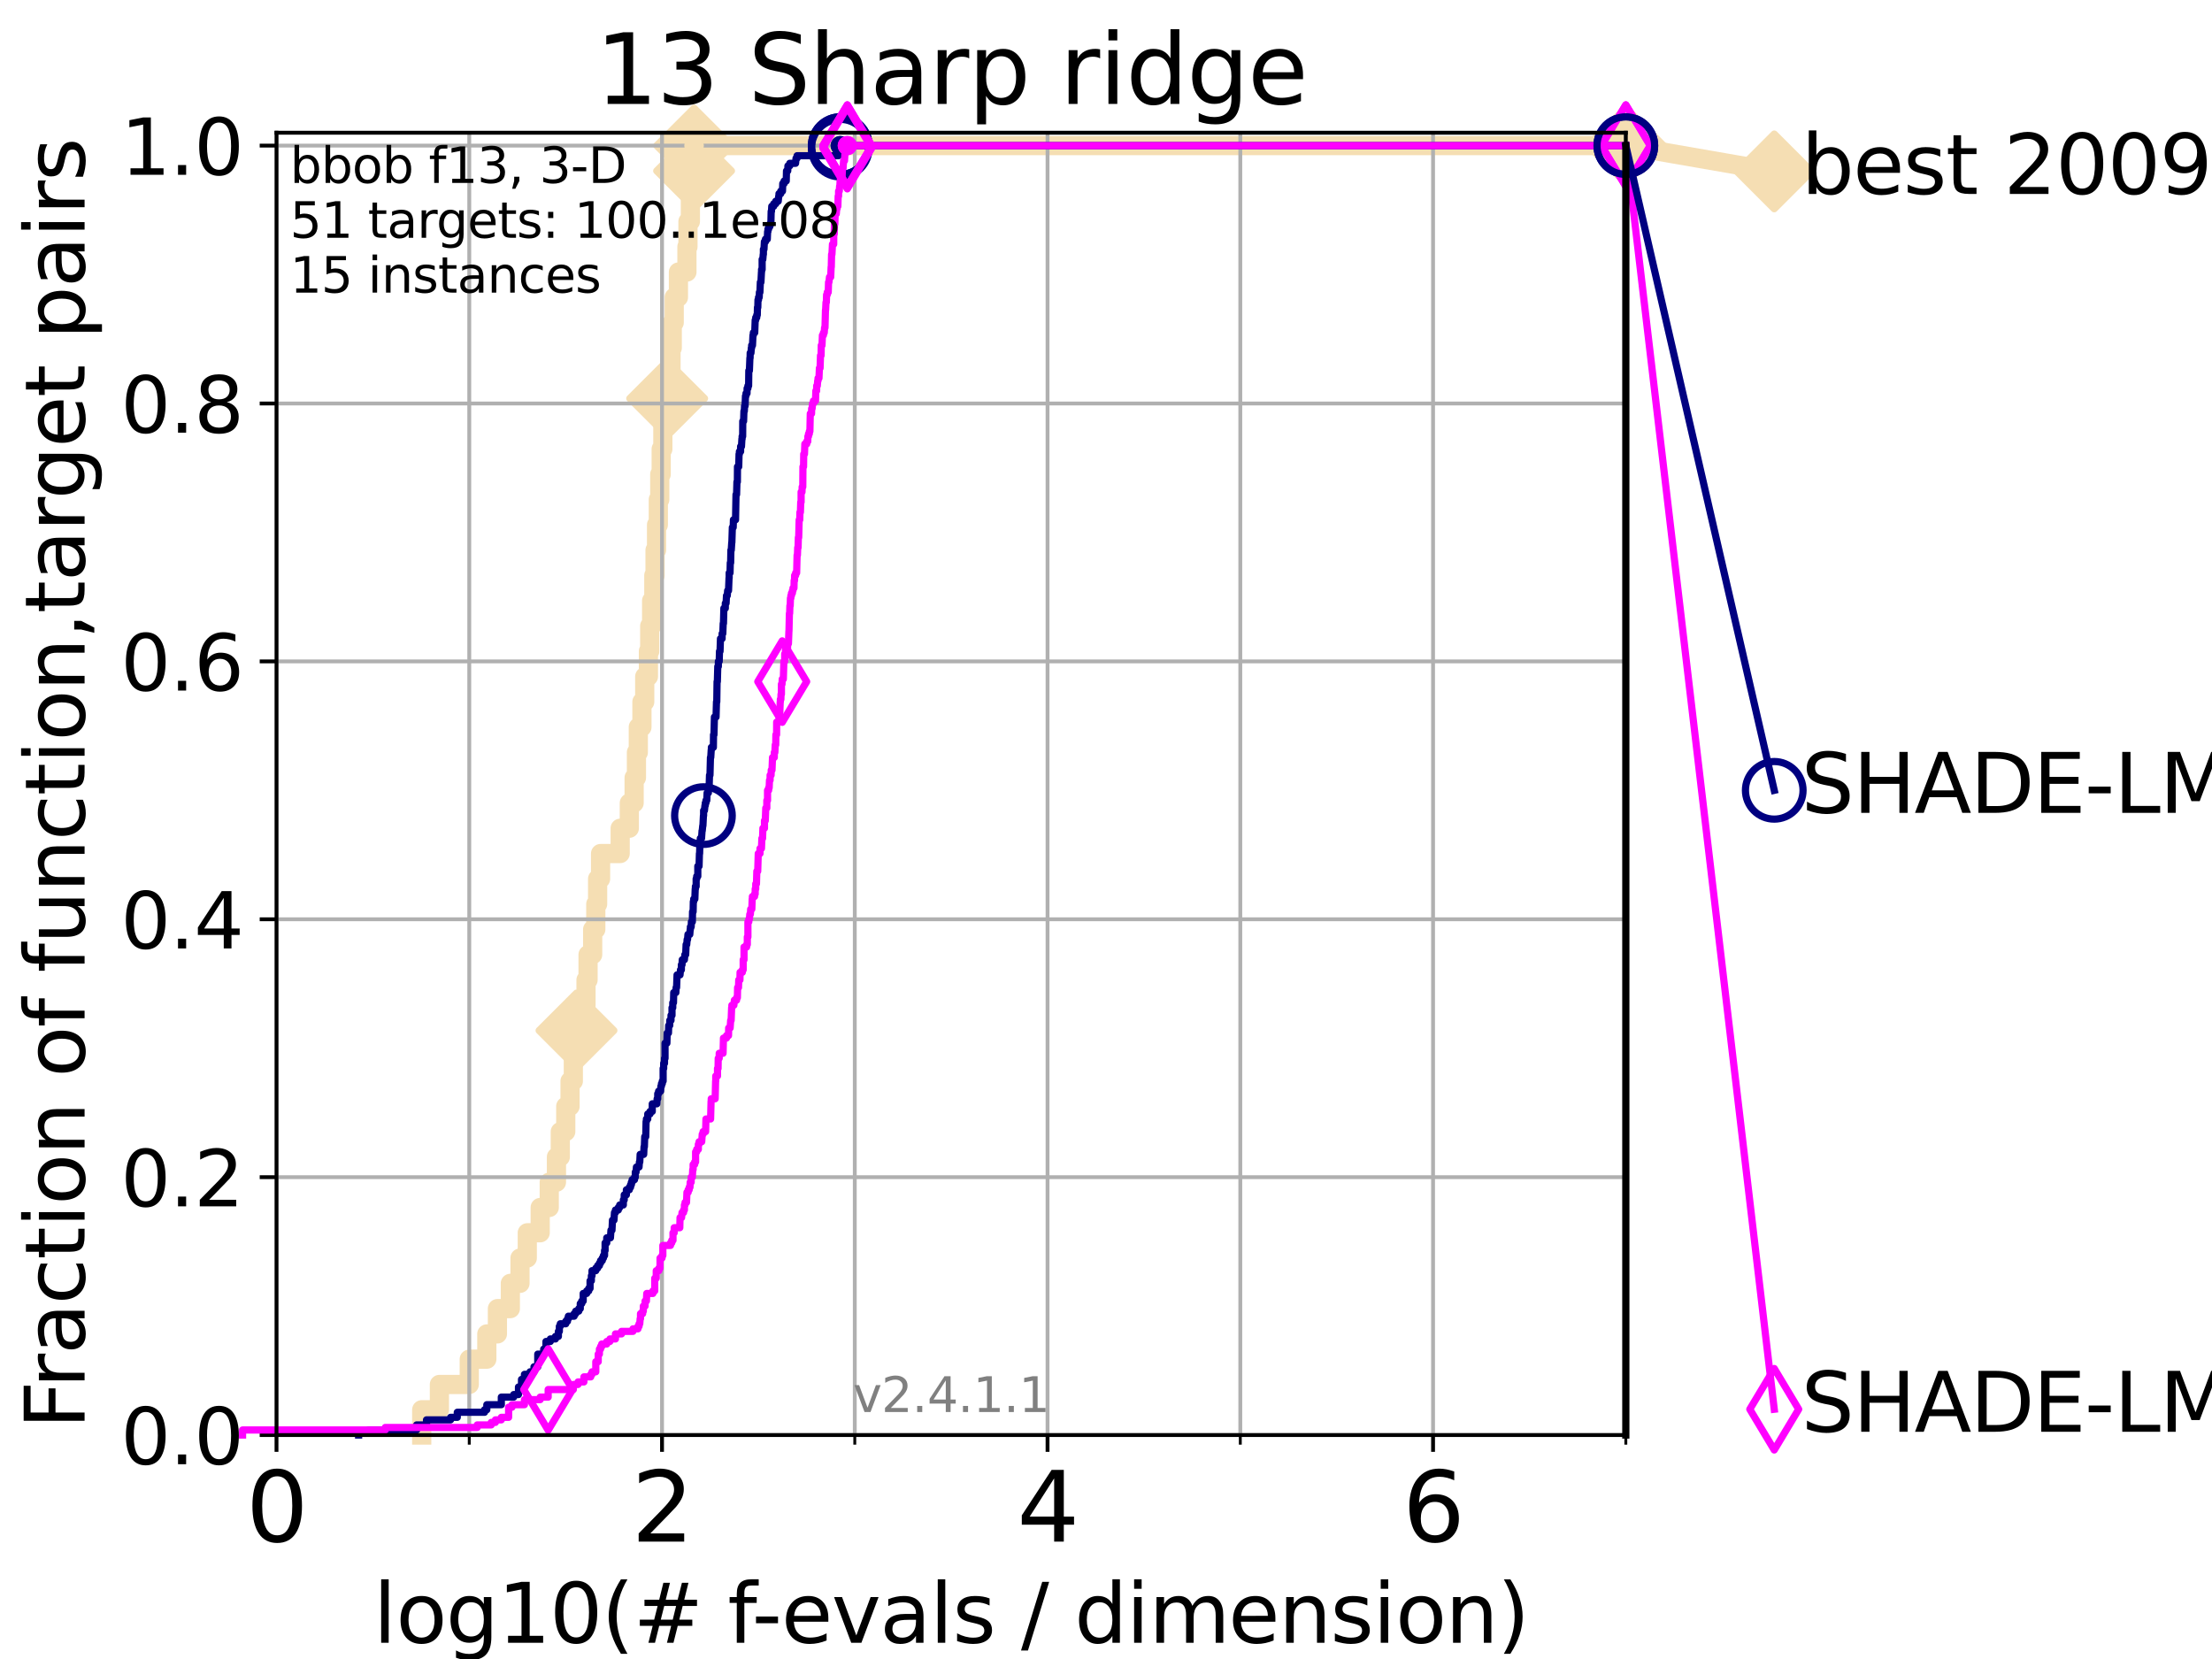 <?xml version="1.0" encoding="utf-8" standalone="no"?>
<!DOCTYPE svg PUBLIC "-//W3C//DTD SVG 1.1//EN"
  "http://www.w3.org/Graphics/SVG/1.1/DTD/svg11.dtd">
<svg height="345.6pt" version="1.1" viewBox="0 0 460.8 345.6" width="460.8pt" xmlns="http://www.w3.org/2000/svg" xmlns:xlink="http://www.w3.org/1999/xlink">
 <defs>
  <style type="text/css">*{stroke-linecap:butt;stroke-linejoin:round;}</style>
 </defs>
 <g id="figure_1">
  <g id="patch_1">
   <path d="M 0 345.6 
L 460.8 345.6 
L 460.8 0 
L 0 0 
z
" style="fill:#ffffff;"/>
  </g>
  <g id="axes_1">
   <g id="patch_2">
    <path d="M 57.6 298.944 
L 338.688 298.944 
L 338.688 27.648 
L 57.6 27.648 
z
" style="fill:#ffffff;"/>
   </g>
   <g id="line2d_1">
    <path d="M 87.85 298.944 
L 87.85 293.677 
L 91.535 293.677 
L 91.535 288.41 
L 97.755 288.41 
L 97.755 283.143 
L 101.413 283.143 
L 101.413 277.877 
L 103.623 277.877 
L 103.623 272.61 
L 106.312 272.61 
L 106.312 267.343 
L 108.326 267.343 
L 108.326 262.076 
L 109.843 262.076 
L 109.843 256.809 
L 112.532 256.809 
L 112.532 251.542 
L 114.419 251.542 
L 114.419 246.275 
L 115.918 246.275 
L 115.918 241.009 
L 116.72 241.009 
L 116.72 235.742 
L 117.857 235.742 
L 117.857 230.475 
L 118.752 230.475 
L 118.752 225.208 
L 119.436 225.208 
L 119.436 219.941 
L 120.094 219.941 
L 120.094 214.674 
L 121.49 214.674 
L 121.49 209.407 
L 122.076 209.407 
L 122.076 204.141 
L 122.503 204.141 
L 122.503 198.874 
L 123.461 198.874 
L 123.461 193.607 
L 124.114 193.607 
L 124.114 188.34 
L 124.495 188.34 
L 124.495 183.073 
L 125.111 183.073 
L 125.111 177.806 
L 129.195 177.806 
L 129.195 172.539 
L 131.099 172.539 
L 131.099 167.272 
L 132.101 167.272 
L 132.101 162.006 
L 132.581 162.006 
L 132.581 156.739 
L 132.971 156.739 
L 132.971 151.472 
L 133.726 151.472 
L 133.726 146.205 
L 134.308 146.205 
L 134.308 140.938 
L 135.077 140.938 
L 135.077 135.671 
L 135.348 135.671 
L 135.348 130.404 
L 135.747 130.404 
L 135.747 125.138 
L 136.202 125.138 
L 136.202 119.871 
L 136.457 119.871 
L 136.457 114.604 
L 136.77 114.604 
L 136.77 109.337 
L 137.138 109.337 
L 137.138 104.07 
L 137.439 104.07 
L 137.439 98.803 
L 137.736 98.803 
L 137.736 93.536 
L 138.084 93.536 
L 138.084 88.27 
L 138.313 88.27 
L 138.313 83.003 
L 138.982 83.003 
L 138.982 77.736 
L 139.783 77.736 
L 139.783 72.469 
L 140.042 72.469 
L 140.042 67.202 
L 140.449 67.202 
L 140.449 61.935 
L 141.331 61.935 
L 141.331 56.668 
L 143.101 56.668 
L 143.101 51.402 
L 143.316 51.402 
L 143.316 46.135 
L 143.82 46.135 
L 143.82 40.868 
L 144.31 40.868 
L 144.31 35.601 
L 144.59 35.601 
L 144.59 30.334 
L 338.688 30.334 
" style="fill:none;stroke:#f5deb3;stroke-linecap:square;stroke-width:4;"/>
   </g>
   <g id="line2d_2">
    <defs>
     <path d="M 0 7.778 
L 7.778 0 
L 0 -7.778 
L -7.778 0 
z
" id="mafd5a66eac" style="stroke:#f5deb3;stroke-linejoin:miter;stroke-width:1.5;"/>
    </defs>
    <g>
     <use style="fill:#f5deb3;stroke:#f5deb3;stroke-linejoin:miter;stroke-width:1.5;" x="120.094" xlink:href="#mafd5a66eac" y="214.674"/>
     <use style="fill:#f5deb3;stroke:#f5deb3;stroke-linejoin:miter;stroke-width:1.5;" x="138.982" xlink:href="#mafd5a66eac" y="83.003"/>
     <use style="fill:#f5deb3;stroke:#f5deb3;stroke-linejoin:miter;stroke-width:1.5;" x="144.59" xlink:href="#mafd5a66eac" y="35.601"/>
     <use style="fill:#f5deb3;stroke:#f5deb3;stroke-linejoin:miter;stroke-width:1.5;" x="144.59" xlink:href="#mafd5a66eac" y="30.334"/>
     <use style="fill:#f5deb3;stroke:#f5deb3;stroke-linejoin:miter;stroke-width:1.5;" x="338.688" xlink:href="#mafd5a66eac" y="30.334"/>
    </g>
   </g>
   <g id="line2d_3">
    <path style="fill:none;stroke:#f5deb3;stroke-linecap:square;stroke-width:4;"/>
    <g/>
   </g>
   <g id="line2d_4">
    <path d="M 338.688 30.334 
L 369.608 35.706 
" style="fill:none;stroke:#f5deb3;stroke-linecap:square;stroke-width:4;"/>
    <g>
     <use style="fill:#f5deb3;stroke:#f5deb3;stroke-linejoin:miter;stroke-width:1.5;" x="338.688" xlink:href="#mafd5a66eac" y="30.334"/>
     <use style="fill:#f5deb3;stroke:#f5deb3;stroke-linejoin:miter;stroke-width:1.5;" x="369.608" xlink:href="#mafd5a66eac" y="35.706"/>
    </g>
   </g>
   <g id="matplotlib.axis_1">
    <g id="xtick_1">
     <g id="line2d_5">
      <path clip-path="url(#p6508691545)" d="M 57.6 298.944 
L 57.6 27.648 
" style="fill:none;stroke:#b0b0b0;stroke-linecap:square;stroke-width:0.8;"/>
     </g>
     <g id="line2d_6">
      <defs>
       <path d="M 0 0 
L 0 3.5 
" id="md0c4d4acfa" style="stroke:#000000;stroke-width:0.8;"/>
      </defs>
      <g>
       <use style="stroke:#000000;stroke-width:0.8;" x="57.6" xlink:href="#md0c4d4acfa" y="298.944"/>
      </g>
     </g>
     <g id="text_1">
      <!-- 0 -->
      <g transform="translate(51.237 321.141)scale(0.2 -0.2)">
       <defs>
        <path d="M 2034 4250 
Q 1547 4250 1301 3770 
Q 1056 3291 1056 2328 
Q 1056 1369 1301 889 
Q 1547 409 2034 409 
Q 2525 409 2770 889 
Q 3016 1369 3016 2328 
Q 3016 3291 2770 3770 
Q 2525 4250 2034 4250 
z
M 2034 4750 
Q 2819 4750 3233 4129 
Q 3647 3509 3647 2328 
Q 3647 1150 3233 529 
Q 2819 -91 2034 -91 
Q 1250 -91 836 529 
Q 422 1150 422 2328 
Q 422 3509 836 4129 
Q 1250 4750 2034 4750 
z
" id="DejaVuSans-30" transform="scale(0.016)"/>
       </defs>
       <use xlink:href="#DejaVuSans-30"/>
      </g>
     </g>
    </g>
    <g id="xtick_2">
     <g id="line2d_7">
      <path clip-path="url(#p6508691545)" d="M 137.911 298.944 
L 137.911 27.648 
" style="fill:none;stroke:#b0b0b0;stroke-linecap:square;stroke-width:0.8;"/>
     </g>
     <g id="line2d_8">
      <g>
       <use style="stroke:#000000;stroke-width:0.8;" x="137.911" xlink:href="#md0c4d4acfa" y="298.944"/>
      </g>
     </g>
     <g id="text_2">
      <!-- 2 -->
      <g transform="translate(131.548 321.141)scale(0.2 -0.2)">
       <defs>
        <path d="M 1228 531 
L 3431 531 
L 3431 0 
L 469 0 
L 469 531 
Q 828 903 1448 1529 
Q 2069 2156 2228 2338 
Q 2531 2678 2651 2914 
Q 2772 3150 2772 3378 
Q 2772 3750 2511 3984 
Q 2250 4219 1831 4219 
Q 1534 4219 1204 4116 
Q 875 4013 500 3803 
L 500 4441 
Q 881 4594 1212 4672 
Q 1544 4750 1819 4750 
Q 2544 4750 2975 4387 
Q 3406 4025 3406 3419 
Q 3406 3131 3298 2873 
Q 3191 2616 2906 2266 
Q 2828 2175 2409 1742 
Q 1991 1309 1228 531 
z
" id="DejaVuSans-32" transform="scale(0.016)"/>
       </defs>
       <use xlink:href="#DejaVuSans-32"/>
      </g>
     </g>
    </g>
    <g id="xtick_3">
     <g id="line2d_9">
      <path clip-path="url(#p6508691545)" d="M 218.222 298.944 
L 218.222 27.648 
" style="fill:none;stroke:#b0b0b0;stroke-linecap:square;stroke-width:0.8;"/>
     </g>
     <g id="line2d_10">
      <g>
       <use style="stroke:#000000;stroke-width:0.8;" x="218.222" xlink:href="#md0c4d4acfa" y="298.944"/>
      </g>
     </g>
     <g id="text_3">
      <!-- 4 -->
      <g transform="translate(211.859 321.141)scale(0.2 -0.2)">
       <defs>
        <path d="M 2419 4116 
L 825 1625 
L 2419 1625 
L 2419 4116 
z
M 2253 4666 
L 3047 4666 
L 3047 1625 
L 3713 1625 
L 3713 1100 
L 3047 1100 
L 3047 0 
L 2419 0 
L 2419 1100 
L 313 1100 
L 313 1709 
L 2253 4666 
z
" id="DejaVuSans-34" transform="scale(0.016)"/>
       </defs>
       <use xlink:href="#DejaVuSans-34"/>
      </g>
     </g>
    </g>
    <g id="xtick_4">
     <g id="line2d_11">
      <path clip-path="url(#p6508691545)" d="M 298.533 298.944 
L 298.533 27.648 
" style="fill:none;stroke:#b0b0b0;stroke-linecap:square;stroke-width:0.8;"/>
     </g>
     <g id="line2d_12">
      <g>
       <use style="stroke:#000000;stroke-width:0.8;" x="298.533" xlink:href="#md0c4d4acfa" y="298.944"/>
      </g>
     </g>
     <g id="text_4">
      <!-- 6 -->
      <g transform="translate(292.17 321.141)scale(0.2 -0.2)">
       <defs>
        <path d="M 2113 2584 
Q 1688 2584 1439 2293 
Q 1191 2003 1191 1497 
Q 1191 994 1439 701 
Q 1688 409 2113 409 
Q 2538 409 2786 701 
Q 3034 994 3034 1497 
Q 3034 2003 2786 2293 
Q 2538 2584 2113 2584 
z
M 3366 4563 
L 3366 3988 
Q 3128 4100 2886 4159 
Q 2644 4219 2406 4219 
Q 1781 4219 1451 3797 
Q 1122 3375 1075 2522 
Q 1259 2794 1537 2939 
Q 1816 3084 2150 3084 
Q 2853 3084 3261 2657 
Q 3669 2231 3669 1497 
Q 3669 778 3244 343 
Q 2819 -91 2113 -91 
Q 1303 -91 875 529 
Q 447 1150 447 2328 
Q 447 3434 972 4092 
Q 1497 4750 2381 4750 
Q 2619 4750 2861 4703 
Q 3103 4656 3366 4563 
z
" id="DejaVuSans-36" transform="scale(0.016)"/>
       </defs>
       <use xlink:href="#DejaVuSans-36"/>
      </g>
     </g>
    </g>
    <g id="xtick_5">
     <g id="line2d_13">
      <path clip-path="url(#p6508691545)" d="M 97.755 298.944 
L 97.755 27.648 
" style="fill:none;stroke:#b0b0b0;stroke-linecap:square;stroke-width:0.8;"/>
     </g>
     <g id="line2d_14">
      <defs>
       <path d="M 0 0 
L 0 2 
" id="m7c67b30c76" style="stroke:#000000;stroke-width:0.6;"/>
      </defs>
      <g>
       <use style="stroke:#000000;stroke-width:0.6;" x="97.755" xlink:href="#m7c67b30c76" y="298.944"/>
      </g>
     </g>
    </g>
    <g id="xtick_6">
     <g id="line2d_15">
      <path clip-path="url(#p6508691545)" d="M 178.066 298.944 
L 178.066 27.648 
" style="fill:none;stroke:#b0b0b0;stroke-linecap:square;stroke-width:0.8;"/>
     </g>
     <g id="line2d_16">
      <g>
       <use style="stroke:#000000;stroke-width:0.6;" x="178.066" xlink:href="#m7c67b30c76" y="298.944"/>
      </g>
     </g>
    </g>
    <g id="xtick_7">
     <g id="line2d_17">
      <path clip-path="url(#p6508691545)" d="M 258.377 298.944 
L 258.377 27.648 
" style="fill:none;stroke:#b0b0b0;stroke-linecap:square;stroke-width:0.8;"/>
     </g>
     <g id="line2d_18">
      <g>
       <use style="stroke:#000000;stroke-width:0.6;" x="258.377" xlink:href="#m7c67b30c76" y="298.944"/>
      </g>
     </g>
    </g>
    <g id="xtick_8">
     <g id="line2d_19">
      <path clip-path="url(#p6508691545)" d="M 338.688 298.944 
L 338.688 27.648 
" style="fill:none;stroke:#b0b0b0;stroke-linecap:square;stroke-width:0.8;"/>
     </g>
     <g id="line2d_20">
      <g>
       <use style="stroke:#000000;stroke-width:0.6;" x="338.688" xlink:href="#m7c67b30c76" y="298.944"/>
      </g>
     </g>
    </g>
    <g id="text_5">
     <!-- log10(# f-evals / dimension) -->
     <g transform="translate(77.764 342.218)scale(0.17 -0.17)">
      <defs>
       <path d="M 603 4863 
L 1178 4863 
L 1178 0 
L 603 0 
L 603 4863 
z
" id="DejaVuSans-6c" transform="scale(0.016)"/>
       <path d="M 1959 3097 
Q 1497 3097 1228 2736 
Q 959 2375 959 1747 
Q 959 1119 1226 758 
Q 1494 397 1959 397 
Q 2419 397 2687 759 
Q 2956 1122 2956 1747 
Q 2956 2369 2687 2733 
Q 2419 3097 1959 3097 
z
M 1959 3584 
Q 2709 3584 3137 3096 
Q 3566 2609 3566 1747 
Q 3566 888 3137 398 
Q 2709 -91 1959 -91 
Q 1206 -91 779 398 
Q 353 888 353 1747 
Q 353 2609 779 3096 
Q 1206 3584 1959 3584 
z
" id="DejaVuSans-6f" transform="scale(0.016)"/>
       <path d="M 2906 1791 
Q 2906 2416 2648 2759 
Q 2391 3103 1925 3103 
Q 1463 3103 1205 2759 
Q 947 2416 947 1791 
Q 947 1169 1205 825 
Q 1463 481 1925 481 
Q 2391 481 2648 825 
Q 2906 1169 2906 1791 
z
M 3481 434 
Q 3481 -459 3084 -895 
Q 2688 -1331 1869 -1331 
Q 1566 -1331 1297 -1286 
Q 1028 -1241 775 -1147 
L 775 -588 
Q 1028 -725 1275 -790 
Q 1522 -856 1778 -856 
Q 2344 -856 2625 -561 
Q 2906 -266 2906 331 
L 2906 616 
Q 2728 306 2450 153 
Q 2172 0 1784 0 
Q 1141 0 747 490 
Q 353 981 353 1791 
Q 353 2603 747 3093 
Q 1141 3584 1784 3584 
Q 2172 3584 2450 3431 
Q 2728 3278 2906 2969 
L 2906 3500 
L 3481 3500 
L 3481 434 
z
" id="DejaVuSans-67" transform="scale(0.016)"/>
       <path d="M 794 531 
L 1825 531 
L 1825 4091 
L 703 3866 
L 703 4441 
L 1819 4666 
L 2450 4666 
L 2450 531 
L 3481 531 
L 3481 0 
L 794 0 
L 794 531 
z
" id="DejaVuSans-31" transform="scale(0.016)"/>
       <path d="M 1984 4856 
Q 1566 4138 1362 3434 
Q 1159 2731 1159 2009 
Q 1159 1288 1364 580 
Q 1569 -128 1984 -844 
L 1484 -844 
Q 1016 -109 783 600 
Q 550 1309 550 2009 
Q 550 2706 781 3412 
Q 1013 4119 1484 4856 
L 1984 4856 
z
" id="DejaVuSans-28" transform="scale(0.016)"/>
       <path d="M 3272 2816 
L 2363 2816 
L 2100 1772 
L 3016 1772 
L 3272 2816 
z
M 2803 4594 
L 2478 3297 
L 3391 3297 
L 3719 4594 
L 4219 4594 
L 3897 3297 
L 4872 3297 
L 4872 2816 
L 3775 2816 
L 3519 1772 
L 4513 1772 
L 4513 1294 
L 3397 1294 
L 3072 0 
L 2572 0 
L 2894 1294 
L 1978 1294 
L 1656 0 
L 1153 0 
L 1478 1294 
L 494 1294 
L 494 1772 
L 1594 1772 
L 1856 2816 
L 850 2816 
L 850 3297 
L 1978 3297 
L 2297 4594 
L 2803 4594 
z
" id="DejaVuSans-23" transform="scale(0.016)"/>
       <path id="DejaVuSans-20" transform="scale(0.016)"/>
       <path d="M 2375 4863 
L 2375 4384 
L 1825 4384 
Q 1516 4384 1395 4259 
Q 1275 4134 1275 3809 
L 1275 3500 
L 2222 3500 
L 2222 3053 
L 1275 3053 
L 1275 0 
L 697 0 
L 697 3053 
L 147 3053 
L 147 3500 
L 697 3500 
L 697 3744 
Q 697 4328 969 4595 
Q 1241 4863 1831 4863 
L 2375 4863 
z
" id="DejaVuSans-66" transform="scale(0.016)"/>
       <path d="M 313 2009 
L 1997 2009 
L 1997 1497 
L 313 1497 
L 313 2009 
z
" id="DejaVuSans-2d" transform="scale(0.016)"/>
       <path d="M 3597 1894 
L 3597 1613 
L 953 1613 
Q 991 1019 1311 708 
Q 1631 397 2203 397 
Q 2534 397 2845 478 
Q 3156 559 3463 722 
L 3463 178 
Q 3153 47 2828 -22 
Q 2503 -91 2169 -91 
Q 1331 -91 842 396 
Q 353 884 353 1716 
Q 353 2575 817 3079 
Q 1281 3584 2069 3584 
Q 2775 3584 3186 3129 
Q 3597 2675 3597 1894 
z
M 3022 2063 
Q 3016 2534 2758 2815 
Q 2500 3097 2075 3097 
Q 1594 3097 1305 2825 
Q 1016 2553 972 2059 
L 3022 2063 
z
" id="DejaVuSans-65" transform="scale(0.016)"/>
       <path d="M 191 3500 
L 800 3500 
L 1894 563 
L 2988 3500 
L 3597 3500 
L 2284 0 
L 1503 0 
L 191 3500 
z
" id="DejaVuSans-76" transform="scale(0.016)"/>
       <path d="M 2194 1759 
Q 1497 1759 1228 1600 
Q 959 1441 959 1056 
Q 959 750 1161 570 
Q 1363 391 1709 391 
Q 2188 391 2477 730 
Q 2766 1069 2766 1631 
L 2766 1759 
L 2194 1759 
z
M 3341 1997 
L 3341 0 
L 2766 0 
L 2766 531 
Q 2569 213 2275 61 
Q 1981 -91 1556 -91 
Q 1019 -91 701 211 
Q 384 513 384 1019 
Q 384 1609 779 1909 
Q 1175 2209 1959 2209 
L 2766 2209 
L 2766 2266 
Q 2766 2663 2505 2880 
Q 2244 3097 1772 3097 
Q 1472 3097 1187 3025 
Q 903 2953 641 2809 
L 641 3341 
Q 956 3463 1253 3523 
Q 1550 3584 1831 3584 
Q 2591 3584 2966 3190 
Q 3341 2797 3341 1997 
z
" id="DejaVuSans-61" transform="scale(0.016)"/>
       <path d="M 2834 3397 
L 2834 2853 
Q 2591 2978 2328 3040 
Q 2066 3103 1784 3103 
Q 1356 3103 1142 2972 
Q 928 2841 928 2578 
Q 928 2378 1081 2264 
Q 1234 2150 1697 2047 
L 1894 2003 
Q 2506 1872 2764 1633 
Q 3022 1394 3022 966 
Q 3022 478 2636 193 
Q 2250 -91 1575 -91 
Q 1294 -91 989 -36 
Q 684 19 347 128 
L 347 722 
Q 666 556 975 473 
Q 1284 391 1588 391 
Q 1994 391 2212 530 
Q 2431 669 2431 922 
Q 2431 1156 2273 1281 
Q 2116 1406 1581 1522 
L 1381 1569 
Q 847 1681 609 1914 
Q 372 2147 372 2553 
Q 372 3047 722 3315 
Q 1072 3584 1716 3584 
Q 2034 3584 2315 3537 
Q 2597 3491 2834 3397 
z
" id="DejaVuSans-73" transform="scale(0.016)"/>
       <path d="M 1625 4666 
L 2156 4666 
L 531 -594 
L 0 -594 
L 1625 4666 
z
" id="DejaVuSans-2f" transform="scale(0.016)"/>
       <path d="M 2906 2969 
L 2906 4863 
L 3481 4863 
L 3481 0 
L 2906 0 
L 2906 525 
Q 2725 213 2448 61 
Q 2172 -91 1784 -91 
Q 1150 -91 751 415 
Q 353 922 353 1747 
Q 353 2572 751 3078 
Q 1150 3584 1784 3584 
Q 2172 3584 2448 3432 
Q 2725 3281 2906 2969 
z
M 947 1747 
Q 947 1113 1208 752 
Q 1469 391 1925 391 
Q 2381 391 2643 752 
Q 2906 1113 2906 1747 
Q 2906 2381 2643 2742 
Q 2381 3103 1925 3103 
Q 1469 3103 1208 2742 
Q 947 2381 947 1747 
z
" id="DejaVuSans-64" transform="scale(0.016)"/>
       <path d="M 603 3500 
L 1178 3500 
L 1178 0 
L 603 0 
L 603 3500 
z
M 603 4863 
L 1178 4863 
L 1178 4134 
L 603 4134 
L 603 4863 
z
" id="DejaVuSans-69" transform="scale(0.016)"/>
       <path d="M 3328 2828 
Q 3544 3216 3844 3400 
Q 4144 3584 4550 3584 
Q 5097 3584 5394 3201 
Q 5691 2819 5691 2113 
L 5691 0 
L 5113 0 
L 5113 2094 
Q 5113 2597 4934 2840 
Q 4756 3084 4391 3084 
Q 3944 3084 3684 2787 
Q 3425 2491 3425 1978 
L 3425 0 
L 2847 0 
L 2847 2094 
Q 2847 2600 2669 2842 
Q 2491 3084 2119 3084 
Q 1678 3084 1418 2786 
Q 1159 2488 1159 1978 
L 1159 0 
L 581 0 
L 581 3500 
L 1159 3500 
L 1159 2956 
Q 1356 3278 1631 3431 
Q 1906 3584 2284 3584 
Q 2666 3584 2933 3390 
Q 3200 3197 3328 2828 
z
" id="DejaVuSans-6d" transform="scale(0.016)"/>
       <path d="M 3513 2113 
L 3513 0 
L 2938 0 
L 2938 2094 
Q 2938 2591 2744 2837 
Q 2550 3084 2163 3084 
Q 1697 3084 1428 2787 
Q 1159 2491 1159 1978 
L 1159 0 
L 581 0 
L 581 3500 
L 1159 3500 
L 1159 2956 
Q 1366 3272 1645 3428 
Q 1925 3584 2291 3584 
Q 2894 3584 3203 3211 
Q 3513 2838 3513 2113 
z
" id="DejaVuSans-6e" transform="scale(0.016)"/>
       <path d="M 513 4856 
L 1013 4856 
Q 1481 4119 1714 3412 
Q 1947 2706 1947 2009 
Q 1947 1309 1714 600 
Q 1481 -109 1013 -844 
L 513 -844 
Q 928 -128 1133 580 
Q 1338 1288 1338 2009 
Q 1338 2731 1133 3434 
Q 928 4138 513 4856 
z
" id="DejaVuSans-29" transform="scale(0.016)"/>
      </defs>
      <use xlink:href="#DejaVuSans-6c"/>
      <use x="27.783" xlink:href="#DejaVuSans-6f"/>
      <use x="88.965" xlink:href="#DejaVuSans-67"/>
      <use x="152.441" xlink:href="#DejaVuSans-31"/>
      <use x="216.064" xlink:href="#DejaVuSans-30"/>
      <use x="279.688" xlink:href="#DejaVuSans-28"/>
      <use x="318.701" xlink:href="#DejaVuSans-23"/>
      <use x="402.49" xlink:href="#DejaVuSans-20"/>
      <use x="434.277" xlink:href="#DejaVuSans-66"/>
      <use x="463.982" xlink:href="#DejaVuSans-2d"/>
      <use x="500.066" xlink:href="#DejaVuSans-65"/>
      <use x="561.59" xlink:href="#DejaVuSans-76"/>
      <use x="620.77" xlink:href="#DejaVuSans-61"/>
      <use x="682.049" xlink:href="#DejaVuSans-6c"/>
      <use x="709.832" xlink:href="#DejaVuSans-73"/>
      <use x="761.932" xlink:href="#DejaVuSans-20"/>
      <use x="793.719" xlink:href="#DejaVuSans-2f"/>
      <use x="827.41" xlink:href="#DejaVuSans-20"/>
      <use x="859.197" xlink:href="#DejaVuSans-64"/>
      <use x="922.674" xlink:href="#DejaVuSans-69"/>
      <use x="950.457" xlink:href="#DejaVuSans-6d"/>
      <use x="1047.869" xlink:href="#DejaVuSans-65"/>
      <use x="1109.393" xlink:href="#DejaVuSans-6e"/>
      <use x="1172.771" xlink:href="#DejaVuSans-73"/>
      <use x="1224.871" xlink:href="#DejaVuSans-69"/>
      <use x="1252.654" xlink:href="#DejaVuSans-6f"/>
      <use x="1313.836" xlink:href="#DejaVuSans-6e"/>
      <use x="1377.215" xlink:href="#DejaVuSans-29"/>
     </g>
    </g>
   </g>
   <g id="matplotlib.axis_2">
    <g id="ytick_1">
     <g id="line2d_21">
      <path clip-path="url(#p6508691545)" d="M 57.6 298.944 
L 338.688 298.944 
" style="fill:none;stroke:#b0b0b0;stroke-linecap:square;stroke-width:0.8;"/>
     </g>
     <g id="line2d_22">
      <defs>
       <path d="M 0 0 
L -3.5 0 
" id="me47a40d984" style="stroke:#000000;stroke-width:0.8;"/>
      </defs>
      <g>
       <use style="stroke:#000000;stroke-width:0.8;" x="57.6" xlink:href="#me47a40d984" y="298.944"/>
      </g>
     </g>
     <g id="text_6">
      <!-- 0.0 -->
      <g transform="translate(25.155 305.023)scale(0.16 -0.16)">
       <defs>
        <path d="M 684 794 
L 1344 794 
L 1344 0 
L 684 0 
L 684 794 
z
" id="DejaVuSans-2e" transform="scale(0.016)"/>
       </defs>
       <use xlink:href="#DejaVuSans-30"/>
       <use x="63.623" xlink:href="#DejaVuSans-2e"/>
       <use x="95.41" xlink:href="#DejaVuSans-30"/>
      </g>
     </g>
    </g>
    <g id="ytick_2">
     <g id="line2d_23">
      <path clip-path="url(#p6508691545)" d="M 57.6 245.222 
L 338.688 245.222 
" style="fill:none;stroke:#b0b0b0;stroke-linecap:square;stroke-width:0.8;"/>
     </g>
     <g id="line2d_24">
      <g>
       <use style="stroke:#000000;stroke-width:0.8;" x="57.6" xlink:href="#me47a40d984" y="245.222"/>
      </g>
     </g>
     <g id="text_7">
      <!-- 0.2 -->
      <g transform="translate(25.155 251.301)scale(0.16 -0.16)">
       <use xlink:href="#DejaVuSans-30"/>
       <use x="63.623" xlink:href="#DejaVuSans-2e"/>
       <use x="95.41" xlink:href="#DejaVuSans-32"/>
      </g>
     </g>
    </g>
    <g id="ytick_3">
     <g id="line2d_25">
      <path clip-path="url(#p6508691545)" d="M 57.6 191.5 
L 338.688 191.5 
" style="fill:none;stroke:#b0b0b0;stroke-linecap:square;stroke-width:0.8;"/>
     </g>
     <g id="line2d_26">
      <g>
       <use style="stroke:#000000;stroke-width:0.8;" x="57.6" xlink:href="#me47a40d984" y="191.5"/>
      </g>
     </g>
     <g id="text_8">
      <!-- 0.4 -->
      <g transform="translate(25.155 197.579)scale(0.16 -0.16)">
       <use xlink:href="#DejaVuSans-30"/>
       <use x="63.623" xlink:href="#DejaVuSans-2e"/>
       <use x="95.41" xlink:href="#DejaVuSans-34"/>
      </g>
     </g>
    </g>
    <g id="ytick_4">
     <g id="line2d_27">
      <path clip-path="url(#p6508691545)" d="M 57.6 137.778 
L 338.688 137.778 
" style="fill:none;stroke:#b0b0b0;stroke-linecap:square;stroke-width:0.8;"/>
     </g>
     <g id="line2d_28">
      <g>
       <use style="stroke:#000000;stroke-width:0.8;" x="57.6" xlink:href="#me47a40d984" y="137.778"/>
      </g>
     </g>
     <g id="text_9">
      <!-- 0.6 -->
      <g transform="translate(25.155 143.857)scale(0.16 -0.16)">
       <use xlink:href="#DejaVuSans-30"/>
       <use x="63.623" xlink:href="#DejaVuSans-2e"/>
       <use x="95.41" xlink:href="#DejaVuSans-36"/>
      </g>
     </g>
    </g>
    <g id="ytick_5">
     <g id="line2d_29">
      <path clip-path="url(#p6508691545)" d="M 57.6 84.056 
L 338.688 84.056 
" style="fill:none;stroke:#b0b0b0;stroke-linecap:square;stroke-width:0.8;"/>
     </g>
     <g id="line2d_30">
      <g>
       <use style="stroke:#000000;stroke-width:0.8;" x="57.6" xlink:href="#me47a40d984" y="84.056"/>
      </g>
     </g>
     <g id="text_10">
      <!-- 0.8 -->
      <g transform="translate(25.155 90.135)scale(0.16 -0.16)">
       <defs>
        <path d="M 2034 2216 
Q 1584 2216 1326 1975 
Q 1069 1734 1069 1313 
Q 1069 891 1326 650 
Q 1584 409 2034 409 
Q 2484 409 2743 651 
Q 3003 894 3003 1313 
Q 3003 1734 2745 1975 
Q 2488 2216 2034 2216 
z
M 1403 2484 
Q 997 2584 770 2862 
Q 544 3141 544 3541 
Q 544 4100 942 4425 
Q 1341 4750 2034 4750 
Q 2731 4750 3128 4425 
Q 3525 4100 3525 3541 
Q 3525 3141 3298 2862 
Q 3072 2584 2669 2484 
Q 3125 2378 3379 2068 
Q 3634 1759 3634 1313 
Q 3634 634 3220 271 
Q 2806 -91 2034 -91 
Q 1263 -91 848 271 
Q 434 634 434 1313 
Q 434 1759 690 2068 
Q 947 2378 1403 2484 
z
M 1172 3481 
Q 1172 3119 1398 2916 
Q 1625 2713 2034 2713 
Q 2441 2713 2670 2916 
Q 2900 3119 2900 3481 
Q 2900 3844 2670 4047 
Q 2441 4250 2034 4250 
Q 1625 4250 1398 4047 
Q 1172 3844 1172 3481 
z
" id="DejaVuSans-38" transform="scale(0.016)"/>
       </defs>
       <use xlink:href="#DejaVuSans-30"/>
       <use x="63.623" xlink:href="#DejaVuSans-2e"/>
       <use x="95.41" xlink:href="#DejaVuSans-38"/>
      </g>
     </g>
    </g>
    <g id="ytick_6">
     <g id="line2d_31">
      <path clip-path="url(#p6508691545)" d="M 57.6 30.334 
L 338.688 30.334 
" style="fill:none;stroke:#b0b0b0;stroke-linecap:square;stroke-width:0.8;"/>
     </g>
     <g id="line2d_32">
      <g>
       <use style="stroke:#000000;stroke-width:0.8;" x="57.6" xlink:href="#me47a40d984" y="30.334"/>
      </g>
     </g>
     <g id="text_11">
      <!-- 1.0 -->
      <g transform="translate(25.155 36.413)scale(0.16 -0.16)">
       <use xlink:href="#DejaVuSans-31"/>
       <use x="63.623" xlink:href="#DejaVuSans-2e"/>
       <use x="95.41" xlink:href="#DejaVuSans-30"/>
      </g>
     </g>
    </g>
    <g id="text_12">
     <!-- Fraction of function,target pairs -->
     <g transform="translate(17.62 297.681)rotate(-90)scale(0.17 -0.17)">
      <defs>
       <path d="M 628 4666 
L 3309 4666 
L 3309 4134 
L 1259 4134 
L 1259 2759 
L 3109 2759 
L 3109 2228 
L 1259 2228 
L 1259 0 
L 628 0 
L 628 4666 
z
" id="DejaVuSans-46" transform="scale(0.016)"/>
       <path d="M 2631 2963 
Q 2534 3019 2420 3045 
Q 2306 3072 2169 3072 
Q 1681 3072 1420 2755 
Q 1159 2438 1159 1844 
L 1159 0 
L 581 0 
L 581 3500 
L 1159 3500 
L 1159 2956 
Q 1341 3275 1631 3429 
Q 1922 3584 2338 3584 
Q 2397 3584 2469 3576 
Q 2541 3569 2628 3553 
L 2631 2963 
z
" id="DejaVuSans-72" transform="scale(0.016)"/>
       <path d="M 3122 3366 
L 3122 2828 
Q 2878 2963 2633 3030 
Q 2388 3097 2138 3097 
Q 1578 3097 1268 2742 
Q 959 2388 959 1747 
Q 959 1106 1268 751 
Q 1578 397 2138 397 
Q 2388 397 2633 464 
Q 2878 531 3122 666 
L 3122 134 
Q 2881 22 2623 -34 
Q 2366 -91 2075 -91 
Q 1284 -91 818 406 
Q 353 903 353 1747 
Q 353 2603 823 3093 
Q 1294 3584 2113 3584 
Q 2378 3584 2631 3529 
Q 2884 3475 3122 3366 
z
" id="DejaVuSans-63" transform="scale(0.016)"/>
       <path d="M 1172 4494 
L 1172 3500 
L 2356 3500 
L 2356 3053 
L 1172 3053 
L 1172 1153 
Q 1172 725 1289 603 
Q 1406 481 1766 481 
L 2356 481 
L 2356 0 
L 1766 0 
Q 1100 0 847 248 
Q 594 497 594 1153 
L 594 3053 
L 172 3053 
L 172 3500 
L 594 3500 
L 594 4494 
L 1172 4494 
z
" id="DejaVuSans-74" transform="scale(0.016)"/>
       <path d="M 544 1381 
L 544 3500 
L 1119 3500 
L 1119 1403 
Q 1119 906 1312 657 
Q 1506 409 1894 409 
Q 2359 409 2629 706 
Q 2900 1003 2900 1516 
L 2900 3500 
L 3475 3500 
L 3475 0 
L 2900 0 
L 2900 538 
Q 2691 219 2414 64 
Q 2138 -91 1772 -91 
Q 1169 -91 856 284 
Q 544 659 544 1381 
z
M 1991 3584 
L 1991 3584 
z
" id="DejaVuSans-75" transform="scale(0.016)"/>
       <path d="M 750 794 
L 1409 794 
L 1409 256 
L 897 -744 
L 494 -744 
L 750 256 
L 750 794 
z
" id="DejaVuSans-2c" transform="scale(0.016)"/>
       <path d="M 1159 525 
L 1159 -1331 
L 581 -1331 
L 581 3500 
L 1159 3500 
L 1159 2969 
Q 1341 3281 1617 3432 
Q 1894 3584 2278 3584 
Q 2916 3584 3314 3078 
Q 3713 2572 3713 1747 
Q 3713 922 3314 415 
Q 2916 -91 2278 -91 
Q 1894 -91 1617 61 
Q 1341 213 1159 525 
z
M 3116 1747 
Q 3116 2381 2855 2742 
Q 2594 3103 2138 3103 
Q 1681 3103 1420 2742 
Q 1159 2381 1159 1747 
Q 1159 1113 1420 752 
Q 1681 391 2138 391 
Q 2594 391 2855 752 
Q 3116 1113 3116 1747 
z
" id="DejaVuSans-70" transform="scale(0.016)"/>
      </defs>
      <use xlink:href="#DejaVuSans-46"/>
      <use x="50.27" xlink:href="#DejaVuSans-72"/>
      <use x="91.383" xlink:href="#DejaVuSans-61"/>
      <use x="152.662" xlink:href="#DejaVuSans-63"/>
      <use x="207.643" xlink:href="#DejaVuSans-74"/>
      <use x="246.852" xlink:href="#DejaVuSans-69"/>
      <use x="274.635" xlink:href="#DejaVuSans-6f"/>
      <use x="335.816" xlink:href="#DejaVuSans-6e"/>
      <use x="399.195" xlink:href="#DejaVuSans-20"/>
      <use x="430.982" xlink:href="#DejaVuSans-6f"/>
      <use x="492.164" xlink:href="#DejaVuSans-66"/>
      <use x="527.369" xlink:href="#DejaVuSans-20"/>
      <use x="559.156" xlink:href="#DejaVuSans-66"/>
      <use x="594.361" xlink:href="#DejaVuSans-75"/>
      <use x="657.74" xlink:href="#DejaVuSans-6e"/>
      <use x="721.119" xlink:href="#DejaVuSans-63"/>
      <use x="776.1" xlink:href="#DejaVuSans-74"/>
      <use x="815.309" xlink:href="#DejaVuSans-69"/>
      <use x="843.092" xlink:href="#DejaVuSans-6f"/>
      <use x="904.273" xlink:href="#DejaVuSans-6e"/>
      <use x="967.652" xlink:href="#DejaVuSans-2c"/>
      <use x="999.439" xlink:href="#DejaVuSans-74"/>
      <use x="1038.648" xlink:href="#DejaVuSans-61"/>
      <use x="1099.928" xlink:href="#DejaVuSans-72"/>
      <use x="1139.291" xlink:href="#DejaVuSans-67"/>
      <use x="1202.768" xlink:href="#DejaVuSans-65"/>
      <use x="1264.291" xlink:href="#DejaVuSans-74"/>
      <use x="1303.5" xlink:href="#DejaVuSans-20"/>
      <use x="1335.287" xlink:href="#DejaVuSans-70"/>
      <use x="1398.764" xlink:href="#DejaVuSans-61"/>
      <use x="1460.043" xlink:href="#DejaVuSans-69"/>
      <use x="1487.826" xlink:href="#DejaVuSans-72"/>
      <use x="1528.939" xlink:href="#DejaVuSans-73"/>
     </g>
    </g>
   </g>
   <g id="line2d_33">
    <defs>
     <path d="M 0 1.5 
C 0.398 1.5 0.779 1.342 1.061 1.061 
C 1.342 0.779 1.5 0.398 1.5 0 
C 1.5 -0.398 1.342 -0.779 1.061 -1.061 
C 0.779 -1.342 0.398 -1.5 0 -1.5 
C -0.398 -1.5 -0.779 -1.342 -1.061 -1.061 
C -1.342 -0.779 -1.5 -0.398 -1.5 0 
C -1.5 0.398 -1.342 0.779 -1.061 1.061 
C -0.779 1.342 -0.398 1.5 0 1.5 
z
" id="m746b90155c" style="stroke:#f5deb3;"/>
    </defs>
    <g>
     <use style="fill:#f5deb3;stroke:#f5deb3;" x="144.59" xlink:href="#m746b90155c" y="30.334"/>
     <use style="fill:#f5deb3;stroke:#f5deb3;" x="144.59" xlink:href="#m746b90155c" y="30.334"/>
    </g>
   </g>
   <g id="line2d_34">
    <defs>
     <path d="M 0 1.5 
C 0.398 1.5 0.779 1.342 1.061 1.061 
C 1.342 0.779 1.5 0.398 1.5 0 
C 1.5 -0.398 1.342 -0.779 1.061 -1.061 
C 0.779 -1.342 0.398 -1.5 0 -1.5 
C -0.398 -1.5 -0.779 -1.342 -1.061 -1.061 
C -1.342 -0.779 -1.5 -0.398 -1.5 0 
C -1.5 0.398 -1.342 0.779 -1.061 1.061 
C -0.779 1.342 -0.398 1.5 0 1.5 
z
" id="mf44fc8d1df" style="stroke:#000080;"/>
    </defs>
    <g>
     <use style="fill:#000080;stroke:#000080;" x="175.04" xlink:href="#mf44fc8d1df" y="30.334"/>
     <use style="fill:#000080;stroke:#000080;" x="175.04" xlink:href="#mf44fc8d1df" y="30.334"/>
    </g>
   </g>
   <g id="line2d_35">
    <path d="M 74.705 298.944 
L 74.705 298.417 
L 76.759 298.417 
L 76.759 297.891 
L 86.793 297.891 
L 86.793 296.837 
L 88.847 296.837 
L 88.847 295.784 
L 93.864 295.784 
L 93.864 295.257 
L 95.26 295.257 
L 95.26 294.204 
L 100.935 294.204 
L 100.935 293.677 
L 101.413 293.677 
L 101.413 292.624 
L 104.435 292.624 
L 104.435 291.044 
L 107.009 291.044 
L 107.009 290.517 
L 108.006 290.517 
L 108.006 288.937 
L 108.64 288.937 
L 108.64 287.357 
L 109.252 287.357 
L 109.252 286.304 
L 110.415 286.304 
L 110.415 285.777 
L 111.239 285.777 
L 111.239 284.723 
L 112.026 284.723 
L 112.026 282.09 
L 113.264 282.09 
L 113.264 281.037 
L 113.735 281.037 
L 113.735 279.457 
L 114.641 279.457 
L 114.641 278.93 
L 115.711 278.93 
L 115.711 278.403 
L 116.323 278.403 
L 116.323 277.35 
L 116.523 277.35 
L 116.523 276.296 
L 116.72 276.296 
L 116.72 275.77 
L 117.857 275.77 
L 117.857 275.243 
L 118.221 275.243 
L 118.221 274.716 
L 118.4 274.716 
L 118.4 274.19 
L 119.603 274.19 
L 119.603 273.663 
L 119.932 273.663 
L 119.932 273.136 
L 120.572 273.136 
L 120.572 272.61 
L 120.883 272.61 
L 120.883 271.556 
L 121.189 271.556 
L 121.189 271.03 
L 121.49 271.03 
L 121.49 269.45 
L 122.22 269.45 
L 122.22 268.923 
L 122.643 268.923 
L 122.643 268.396 
L 122.92 268.396 
L 122.92 266.816 
L 123.193 266.816 
L 123.193 265.763 
L 123.327 265.763 
L 123.327 264.709 
L 124.114 264.709 
L 124.114 264.183 
L 124.495 264.183 
L 124.495 263.656 
L 124.867 263.656 
L 124.867 263.129 
L 125.111 263.129 
L 125.111 262.603 
L 125.471 262.603 
L 125.471 262.076 
L 125.706 262.076 
L 125.706 261.549 
L 125.939 261.549 
L 125.939 260.496 
L 126.054 260.496 
L 126.054 258.916 
L 126.395 258.916 
L 126.395 257.862 
L 127.165 257.862 
L 127.272 256.282 
L 127.485 256.282 
L 127.59 254.176 
L 127.903 254.176 
L 128.006 252.596 
L 128.21 252.596 
L 128.21 252.069 
L 128.808 252.069 
L 128.808 251.542 
L 129.099 251.542 
L 129.099 251.016 
L 129.853 251.016 
L 129.853 249.962 
L 130.037 249.962 
L 130.037 248.909 
L 130.488 248.909 
L 130.488 247.855 
L 131.099 247.855 
L 131.099 247.329 
L 131.355 247.329 
L 131.355 246.802 
L 131.524 246.802 
L 131.524 246.275 
L 131.691 246.275 
L 131.691 245.749 
L 132.182 245.749 
L 132.182 245.222 
L 132.343 245.222 
L 132.343 244.169 
L 132.502 244.169 
L 132.581 243.115 
L 133.125 243.115 
L 133.201 242.062 
L 133.277 242.062 
L 133.353 240.482 
L 134.092 240.482 
L 134.164 238.902 
L 134.236 238.902 
L 134.308 236.795 
L 134.521 236.795 
L 134.591 233.635 
L 134.661 233.635 
L 134.661 233.108 
L 134.939 233.108 
L 134.939 232.055 
L 135.415 232.055 
L 135.415 231.528 
L 135.879 231.528 
L 135.879 229.948 
L 136.832 229.948 
L 136.894 228.895 
L 137.016 228.895 
L 137.016 227.841 
L 137.199 227.841 
L 137.199 227.315 
L 137.618 227.315 
L 137.677 226.261 
L 137.794 226.261 
L 137.794 225.735 
L 137.969 225.735 
L 137.969 225.208 
L 138.142 225.208 
L 138.142 222.575 
L 138.256 222.575 
L 138.256 221.521 
L 138.426 221.521 
L 138.426 220.468 
L 138.539 220.468 
L 138.539 217.308 
L 138.927 217.308 
L 138.982 215.201 
L 139.253 215.201 
L 139.307 213.621 
L 139.52 213.621 
L 139.52 212.567 
L 139.783 212.567 
L 139.783 211.514 
L 139.991 211.514 
L 139.991 209.934 
L 140.145 209.934 
L 140.145 208.881 
L 140.298 208.881 
L 140.348 206.774 
L 140.797 206.774 
L 140.847 205.721 
L 140.944 205.721 
L 141.042 203.087 
L 141.662 203.087 
L 141.756 202.034 
L 141.941 202.034 
L 141.941 200.98 
L 142.079 200.98 
L 142.125 199.927 
L 142.576 199.927 
L 142.664 198.874 
L 142.84 198.874 
L 142.928 196.767 
L 143.058 196.767 
L 143.144 195.714 
L 143.23 195.714 
L 143.316 194.66 
L 143.695 194.66 
L 143.779 193.607 
L 143.82 193.607 
L 143.82 193.08 
L 143.985 193.08 
L 144.026 192.027 
L 144.23 192.027 
L 144.27 189.92 
L 144.391 189.92 
L 144.431 187.813 
L 144.511 187.813 
L 144.511 187.287 
L 144.748 187.287 
L 144.826 185.18 
L 144.865 185.18 
L 144.865 184.653 
L 145.021 184.653 
L 145.021 183.073 
L 145.136 183.073 
L 145.136 182.546 
L 145.365 182.546 
L 145.365 180.44 
L 145.629 180.44 
L 145.703 177.806 
L 145.74 177.806 
L 145.814 175.173 
L 145.888 175.173 
L 145.888 174.646 
L 146.144 174.646 
L 146.252 173.066 
L 146.288 173.066 
L 146.396 172.013 
L 146.431 172.013 
L 146.538 169.906 
L 146.573 169.906 
L 146.573 168.853 
L 146.749 168.853 
L 146.854 167.799 
L 146.924 167.799 
L 146.924 167.272 
L 147.062 167.272 
L 147.062 166.746 
L 147.233 166.746 
L 147.301 165.166 
L 147.57 165.166 
L 147.604 163.586 
L 147.736 163.586 
L 147.803 161.479 
L 147.901 161.479 
L 147.999 157.792 
L 148.064 157.792 
L 148.161 156.212 
L 148.194 156.212 
L 148.194 155.685 
L 148.608 155.685 
L 148.639 153.052 
L 148.733 153.052 
L 148.827 149.365 
L 149.165 149.365 
L 149.257 146.205 
L 149.317 146.205 
L 149.378 141.992 
L 149.438 141.992 
L 149.527 138.831 
L 149.647 138.831 
L 149.647 137.778 
L 149.824 137.778 
L 149.882 135.671 
L 149.999 135.671 
L 150.086 133.038 
L 150.429 133.038 
L 150.429 131.985 
L 150.571 131.985 
L 150.655 129.878 
L 150.711 129.878 
L 150.794 126.718 
L 151.097 126.718 
L 151.097 125.664 
L 151.26 125.664 
L 151.341 124.084 
L 151.502 124.084 
L 151.582 123.031 
L 151.766 123.031 
L 151.871 120.397 
L 151.897 120.397 
L 151.897 119.344 
L 152.079 119.344 
L 152.13 117.237 
L 152.207 117.237 
L 152.258 114.604 
L 152.335 114.604 
L 152.436 113.024 
L 152.461 113.024 
L 152.562 109.864 
L 152.737 109.864 
L 152.786 108.284 
L 153.227 108.284 
L 153.323 103.017 
L 153.443 103.017 
L 153.514 100.383 
L 153.609 100.383 
L 153.633 97.223 
L 153.89 97.223 
L 153.96 94.59 
L 154.029 94.59 
L 154.029 94.063 
L 154.281 94.063 
L 154.281 93.01 
L 154.462 93.01 
L 154.552 91.43 
L 154.597 91.43 
L 154.597 90.903 
L 154.708 90.903 
L 154.73 87.743 
L 154.906 87.743 
L 154.972 85.636 
L 155.059 85.636 
L 155.103 84.583 
L 155.211 84.583 
L 155.297 82.476 
L 155.404 82.476 
L 155.404 81.949 
L 155.616 81.949 
L 155.637 80.896 
L 155.804 80.896 
L 155.804 80.369 
L 155.95 80.369 
L 155.991 77.209 
L 156.114 77.209 
L 156.216 74.576 
L 156.257 74.576 
L 156.277 73.522 
L 156.439 73.522 
L 156.519 72.469 
L 156.579 72.469 
L 156.579 71.942 
L 156.757 71.942 
L 156.855 69.836 
L 156.934 69.836 
L 156.934 69.309 
L 157.224 69.309 
L 157.32 66.675 
L 157.434 66.675 
L 157.434 66.149 
L 157.642 66.149 
L 157.642 65.622 
L 157.754 65.622 
L 157.791 64.042 
L 157.865 64.042 
L 157.902 62.462 
L 158.013 62.462 
L 158.013 61.935 
L 158.159 61.935 
L 158.195 60.882 
L 158.304 60.882 
L 158.394 58.775 
L 158.519 58.775 
L 158.626 56.668 
L 158.644 56.668 
L 158.644 56.142 
L 158.767 56.142 
L 158.767 54.035 
L 158.907 54.035 
L 158.994 52.982 
L 159.029 52.982 
L 159.029 51.928 
L 159.15 51.928 
L 159.236 50.348 
L 159.457 50.348 
L 159.457 49.821 
L 159.841 49.821 
L 159.907 48.241 
L 159.973 48.241 
L 159.973 47.715 
L 160.12 47.715 
L 160.12 47.188 
L 160.378 47.188 
L 160.378 46.661 
L 160.585 46.661 
L 160.649 44.028 
L 160.712 44.028 
L 160.774 42.975 
L 161.177 42.975 
L 161.177 42.448 
L 161.601 42.448 
L 161.601 41.921 
L 162.116 41.921 
L 162.217 40.868 
L 162.275 40.868 
L 162.275 40.341 
L 162.645 40.341 
L 162.645 39.814 
L 163.007 39.814 
L 163.062 38.234 
L 163.348 38.234 
L 163.348 37.708 
L 163.789 37.708 
L 163.841 35.601 
L 164.102 35.601 
L 164.141 34.548 
L 164.524 34.548 
L 164.524 34.021 
L 165.732 34.021 
L 165.826 32.968 
L 166.048 32.968 
L 166.048 32.441 
L 174.655 32.441 
L 174.655 31.914 
L 174.845 31.914 
L 174.845 30.861 
L 175.04 30.861 
L 175.04 30.334 
L 338.688 30.334 
L 338.688 30.334 
" style="fill:none;stroke:#000080;stroke-linecap:square;stroke-width:1.5;"/>
   </g>
   <g id="line2d_36">
    <defs>
     <path d="M 0 6 
C 1.591 6 3.117 5.368 4.243 4.243 
C 5.368 3.117 6 1.591 6 0 
C 6 -1.591 5.368 -3.117 4.243 -4.243 
C 3.117 -5.368 1.591 -6 0 -6 
C -1.591 -6 -3.117 -5.368 -4.243 -4.243 
C -5.368 -3.117 -6 -1.591 -6 0 
C -6 1.591 -5.368 3.117 -4.243 4.243 
C -3.117 5.368 -1.591 6 0 6 
z
" id="m0bec981265" style="stroke:#000080;stroke-width:1.5;"/>
    </defs>
    <g>
     <use style="fill-opacity:0;stroke:#000080;stroke-width:1.5;" x="146.538" xlink:href="#m0bec981265" y="169.906"/>
     <use style="fill-opacity:0;stroke:#000080;stroke-width:1.5;" x="175.04" xlink:href="#m0bec981265" y="30.861"/>
     <use style="fill-opacity:0;stroke:#000080;stroke-width:1.5;" x="175.04" xlink:href="#m0bec981265" y="30.334"/>
     <use style="fill-opacity:0;stroke:#000080;stroke-width:1.5;" x="175.04" xlink:href="#m0bec981265" y="30.334"/>
     <use style="fill-opacity:0;stroke:#000080;stroke-width:1.5;" x="338.688" xlink:href="#m0bec981265" y="30.334"/>
    </g>
   </g>
   <g id="line2d_37">
    <path style="fill:none;stroke:#000080;stroke-linecap:square;stroke-width:1.5;"/>
    <g/>
   </g>
   <g id="line2d_38">
    <defs>
     <path d="M 0 1.5 
C 0.398 1.5 0.779 1.342 1.061 1.061 
C 1.342 0.779 1.5 0.398 1.5 0 
C 1.5 -0.398 1.342 -0.779 1.061 -1.061 
C 0.779 -1.342 0.398 -1.5 0 -1.5 
C -0.398 -1.5 -0.779 -1.342 -1.061 -1.061 
C -1.342 -0.779 -1.5 -0.398 -1.5 0 
C -1.5 0.398 -1.342 0.779 -1.061 1.061 
C -0.779 1.342 -0.398 1.5 0 1.5 
z
" id="mca8d9de96f" style="stroke:#ff00ff;"/>
    </defs>
    <g>
     <use style="fill:#ff00ff;stroke:#ff00ff;" x="176.511" xlink:href="#mca8d9de96f" y="30.334"/>
     <use style="fill:#ff00ff;stroke:#ff00ff;" x="176.511" xlink:href="#mca8d9de96f" y="30.334"/>
    </g>
   </g>
   <g id="line2d_39">
    <path d="M 50.529 298.944 
L 50.529 297.891 
L 80.259 297.891 
L 80.259 297.364 
L 99.418 297.364 
L 99.418 296.837 
L 102.331 296.837 
L 102.331 296.311 
L 103.203 296.311 
L 103.203 295.784 
L 104.435 295.784 
L 104.435 295.257 
L 105.952 295.257 
L 105.952 293.15 
L 106.664 293.15 
L 106.664 292.624 
L 109.252 292.624 
L 109.252 291.57 
L 112.532 291.57 
L 112.532 291.044 
L 114.194 291.044 
L 114.194 289.464 
L 119.436 289.464 
L 119.436 288.41 
L 120.414 288.41 
L 120.414 287.884 
L 121.638 287.884 
L 121.638 286.83 
L 123.057 286.83 
L 123.057 286.304 
L 123.327 286.304 
L 123.327 285.777 
L 124.114 285.777 
L 124.114 283.67 
L 124.62 283.67 
L 124.62 282.09 
L 124.867 282.09 
L 124.867 281.037 
L 125.111 281.037 
L 125.111 280.51 
L 125.352 280.51 
L 125.352 279.983 
L 126.395 279.983 
L 126.395 279.457 
L 127.057 279.457 
L 127.057 278.93 
L 128.21 278.93 
L 128.21 277.877 
L 129.48 277.877 
L 129.48 277.35 
L 131.856 277.35 
L 131.856 276.823 
L 132.894 276.823 
L 132.894 276.296 
L 133.125 276.296 
L 133.125 275.77 
L 133.277 275.77 
L 133.353 274.716 
L 133.428 274.716 
L 133.428 273.663 
L 133.873 273.663 
L 133.873 273.136 
L 134.019 273.136 
L 134.019 272.083 
L 134.379 272.083 
L 134.379 271.03 
L 134.661 271.03 
L 134.731 269.45 
L 136.009 269.45 
L 136.009 268.923 
L 136.393 268.923 
L 136.393 266.289 
L 136.708 266.289 
L 136.708 264.709 
L 137.259 264.709 
L 137.259 264.183 
L 137.499 264.183 
L 137.499 262.076 
L 137.911 262.076 
L 137.911 261.549 
L 138.084 261.549 
L 138.084 259.443 
L 139.678 259.443 
L 139.678 258.916 
L 139.939 258.916 
L 139.939 258.389 
L 140.196 258.389 
L 140.196 256.809 
L 140.449 256.809 
L 140.449 255.756 
L 141.615 255.756 
L 141.662 253.649 
L 141.987 253.649 
L 142.079 252.596 
L 142.397 252.596 
L 142.397 252.069 
L 142.576 252.069 
L 142.576 251.016 
L 142.708 251.016 
L 142.708 250.489 
L 143.015 250.489 
L 143.101 248.382 
L 143.358 248.382 
L 143.358 247.855 
L 143.57 247.855 
L 143.57 247.329 
L 143.737 247.329 
L 143.779 246.275 
L 143.985 246.275 
L 143.985 245.222 
L 144.23 245.222 
L 144.31 243.642 
L 144.391 243.642 
L 144.391 242.589 
L 144.708 242.589 
L 144.708 242.062 
L 144.904 242.062 
L 144.904 239.955 
L 145.136 239.955 
L 145.136 239.428 
L 145.479 239.428 
L 145.479 238.375 
L 145.629 238.375 
L 145.629 237.848 
L 146.18 237.848 
L 146.288 236.268 
L 146.467 236.268 
L 146.467 235.742 
L 146.993 235.742 
L 147.062 233.108 
L 148.032 233.108 
L 148.129 229.421 
L 148.161 229.421 
L 148.161 228.895 
L 148.982 228.895 
L 149.074 225.208 
L 149.104 225.208 
L 149.104 224.155 
L 149.468 224.155 
L 149.468 222.575 
L 149.587 222.575 
L 149.617 220.468 
L 149.824 220.468 
L 149.824 219.414 
L 150.627 219.414 
L 150.711 216.254 
L 151.341 216.254 
L 151.341 215.728 
L 151.766 215.728 
L 151.793 214.148 
L 152.104 214.148 
L 152.207 212.567 
L 152.309 212.567 
L 152.411 209.934 
L 152.461 209.934 
L 152.461 209.407 
L 152.885 209.407 
L 152.984 208.354 
L 153.443 208.354 
L 153.443 207.827 
L 153.609 207.827 
L 153.656 205.721 
L 153.844 205.721 
L 153.89 204.141 
L 154.144 204.141 
L 154.167 202.56 
L 154.641 202.56 
L 154.641 202.034 
L 154.819 202.034 
L 154.819 199.927 
L 154.994 199.927 
L 154.994 197.294 
L 155.531 197.294 
L 155.531 196.767 
L 155.679 196.767 
L 155.679 195.187 
L 155.804 195.187 
L 155.804 192.027 
L 155.991 192.027 
L 155.991 191.5 
L 156.114 191.5 
L 156.196 190.447 
L 156.318 190.447 
L 156.378 189.393 
L 156.618 189.393 
L 156.698 187.287 
L 156.737 187.287 
L 156.737 186.76 
L 157.186 186.76 
L 157.186 186.233 
L 157.32 186.233 
L 157.32 185.18 
L 157.434 185.18 
L 157.434 184.126 
L 157.585 184.126 
L 157.66 181.493 
L 157.847 181.493 
L 157.958 177.806 
L 158.322 177.806 
L 158.322 176.753 
L 158.626 176.753 
L 158.714 174.646 
L 158.855 174.646 
L 158.925 172.539 
L 159.253 172.539 
L 159.253 170.959 
L 159.423 170.959 
L 159.524 168.326 
L 159.742 168.326 
L 159.742 166.746 
L 159.891 166.746 
L 159.891 164.639 
L 160.12 164.639 
L 160.12 164.112 
L 160.233 164.112 
L 160.298 162.532 
L 160.426 162.532 
L 160.426 161.479 
L 160.633 161.479 
L 160.664 160.426 
L 160.821 160.426 
L 160.93 157.792 
L 161.299 157.792 
L 161.299 156.739 
L 161.42 156.739 
L 161.496 155.159 
L 161.601 155.159 
L 161.63 153.052 
L 161.779 153.052 
L 161.794 150.419 
L 162.318 150.419 
L 162.318 148.838 
L 162.432 148.838 
L 162.532 146.205 
L 162.56 146.205 
L 162.56 145.678 
L 162.673 145.678 
L 162.701 144.625 
L 162.785 144.625 
L 162.785 142.518 
L 162.91 142.518 
L 162.952 141.465 
L 163.185 141.465 
L 163.294 137.778 
L 163.469 137.778 
L 163.469 136.198 
L 163.603 136.198 
L 163.643 135.145 
L 164.05 135.145 
L 164.102 134.091 
L 164.244 134.091 
L 164.346 131.458 
L 164.359 131.458 
L 164.448 127.771 
L 164.499 127.771 
L 164.549 126.191 
L 164.612 126.191 
L 164.663 124.611 
L 164.75 124.611 
L 164.75 124.084 
L 164.874 124.084 
L 164.874 123.558 
L 165.072 123.558 
L 165.072 123.031 
L 165.194 123.031 
L 165.194 122.504 
L 165.399 122.504 
L 165.435 120.924 
L 165.519 120.924 
L 165.531 119.871 
L 165.744 119.871 
L 165.744 119.344 
L 165.955 119.344 
L 166.048 115.657 
L 166.117 115.657 
L 166.175 114.077 
L 166.255 114.077 
L 166.312 111.97 
L 166.381 111.97 
L 166.482 108.284 
L 166.606 108.284 
L 166.64 106.704 
L 166.74 106.704 
L 166.807 104.597 
L 166.884 104.597 
L 166.884 102.49 
L 167.071 102.49 
L 167.104 101.437 
L 167.234 101.437 
L 167.267 97.223 
L 167.396 97.223 
L 167.428 94.59 
L 167.588 94.59 
L 167.662 92.483 
L 168.058 92.483 
L 168.058 91.956 
L 168.274 91.956 
L 168.294 90.903 
L 168.426 90.903 
L 168.426 90.376 
L 168.597 90.376 
L 168.597 89.85 
L 168.716 89.85 
L 168.796 86.163 
L 169.061 86.163 
L 169.08 85.109 
L 169.177 85.109 
L 169.274 84.056 
L 169.446 84.056 
L 169.446 83.529 
L 169.888 83.529 
L 169.953 81.423 
L 170.119 81.423 
L 170.128 80.369 
L 170.256 80.369 
L 170.338 79.316 
L 170.41 79.316 
L 170.41 78.789 
L 170.607 78.789 
L 170.696 76.682 
L 170.838 76.682 
L 170.925 74.049 
L 171.048 74.049 
L 171.082 71.942 
L 171.238 71.942 
L 171.324 69.836 
L 171.536 69.836 
L 171.536 69.309 
L 171.704 69.309 
L 171.771 68.255 
L 171.863 68.255 
L 171.962 64.569 
L 171.995 64.569 
L 172.069 62.989 
L 172.143 62.989 
L 172.191 61.409 
L 172.329 61.409 
L 172.329 60.882 
L 172.538 60.882 
L 172.602 58.775 
L 172.689 58.775 
L 172.792 57.722 
L 173.049 57.722 
L 173.142 55.615 
L 173.173 55.615 
L 173.234 52.982 
L 173.311 52.982 
L 173.417 50.875 
L 173.674 50.875 
L 173.689 48.768 
L 173.785 48.768 
L 173.837 46.661 
L 173.919 46.661 
L 173.978 44.555 
L 174.211 44.555 
L 174.298 43.501 
L 174.37 43.501 
L 174.37 42.975 
L 174.542 42.975 
L 174.605 40.868 
L 174.69 40.868 
L 174.69 39.814 
L 174.838 39.814 
L 174.908 38.761 
L 174.963 38.761 
L 175.005 37.708 
L 175.088 37.708 
L 175.088 37.181 
L 175.402 37.181 
L 175.504 35.074 
L 175.624 35.074 
L 175.731 33.494 
L 175.929 33.494 
L 176.021 31.914 
L 176.112 31.914 
L 176.158 30.861 
L 176.511 30.861 
L 176.511 30.334 
L 338.688 30.334 
L 338.688 30.334 
" style="fill:none;stroke:#ff00ff;stroke-linecap:square;stroke-width:1.5;"/>
   </g>
   <g id="line2d_40">
    <defs>
     <path d="M 0 8.485 
L 5.091 0 
L 0 -8.485 
L -5.091 0 
z
" id="m1f09356715" style="stroke:#ff00ff;stroke-linejoin:miter;stroke-width:1.5;"/>
    </defs>
    <g>
     <use style="fill-opacity:0;stroke:#ff00ff;stroke-linejoin:miter;stroke-width:1.5;" x="114.194" xlink:href="#m1f09356715" y="289.464"/>
     <use style="fill-opacity:0;stroke:#ff00ff;stroke-linejoin:miter;stroke-width:1.5;" x="162.952" xlink:href="#m1f09356715" y="141.992"/>
     <use style="fill-opacity:0;stroke:#ff00ff;stroke-linejoin:miter;stroke-width:1.5;" x="176.511" xlink:href="#m1f09356715" y="30.861"/>
     <use style="fill-opacity:0;stroke:#ff00ff;stroke-linejoin:miter;stroke-width:1.5;" x="176.511" xlink:href="#m1f09356715" y="30.334"/>
     <use style="fill-opacity:0;stroke:#ff00ff;stroke-linejoin:miter;stroke-width:1.5;" x="176.511" xlink:href="#m1f09356715" y="30.334"/>
     <use style="fill-opacity:0;stroke:#ff00ff;stroke-linejoin:miter;stroke-width:1.5;" x="338.688" xlink:href="#m1f09356715" y="30.334"/>
    </g>
   </g>
   <g id="line2d_41">
    <path style="fill:none;stroke:#ff00ff;stroke-linecap:square;stroke-width:1.5;"/>
    <g/>
   </g>
   <g id="line2d_42">
    <path d="M 338.688 30.334 
L 369.608 293.572 
" style="fill:none;stroke:#ff00ff;stroke-linecap:square;stroke-width:1.5;"/>
    <g>
     <use style="fill-opacity:0;stroke:#ff00ff;stroke-linejoin:miter;stroke-width:1.5;" x="338.688" xlink:href="#m1f09356715" y="30.334"/>
     <use style="fill-opacity:0;stroke:#ff00ff;stroke-linejoin:miter;stroke-width:1.5;" x="369.608" xlink:href="#m1f09356715" y="293.572"/>
    </g>
   </g>
   <g id="line2d_43">
    <path d="M 338.688 30.334 
L 369.608 164.639 
" style="fill:none;stroke:#000080;stroke-linecap:square;stroke-width:1.5;"/>
    <g>
     <use style="fill-opacity:0;stroke:#000080;stroke-width:1.5;" x="338.688" xlink:href="#m0bec981265" y="30.334"/>
     <use style="fill-opacity:0;stroke:#000080;stroke-width:1.5;" x="369.608" xlink:href="#m0bec981265" y="164.639"/>
    </g>
   </g>
   <g id="line2d_44">
    <path d="M 338.688 298.944 
L 338.688 30.334 
" style="fill:none;stroke:#000000;stroke-linecap:square;stroke-width:1.5;"/>
   </g>
   <g id="patch_3">
    <path d="M 57.6 298.944 
L 57.6 27.648 
" style="fill:none;stroke:#000000;stroke-linecap:square;stroke-linejoin:miter;stroke-width:0.8;"/>
   </g>
   <g id="patch_4">
    <path d="M 338.688 298.944 
L 338.688 27.648 
" style="fill:none;stroke:#000000;stroke-linecap:square;stroke-linejoin:miter;stroke-width:0.8;"/>
   </g>
   <g id="patch_5">
    <path d="M 57.6 298.944 
L 338.688 298.944 
" style="fill:none;stroke:#000000;stroke-linecap:square;stroke-linejoin:miter;stroke-width:0.8;"/>
   </g>
   <g id="patch_6">
    <path d="M 57.6 27.648 
L 338.688 27.648 
" style="fill:none;stroke:#000000;stroke-linecap:square;stroke-linejoin:miter;stroke-width:0.8;"/>
   </g>
   <g id="text_13">
    <!-- SHADE-LM Ok -->
    <g transform="translate(375.229 298.263)scale(0.17 -0.17)">
     <defs>
      <path d="M 3425 4513 
L 3425 3897 
Q 3066 4069 2747 4153 
Q 2428 4238 2131 4238 
Q 1616 4238 1336 4038 
Q 1056 3838 1056 3469 
Q 1056 3159 1242 3001 
Q 1428 2844 1947 2747 
L 2328 2669 
Q 3034 2534 3370 2195 
Q 3706 1856 3706 1288 
Q 3706 609 3251 259 
Q 2797 -91 1919 -91 
Q 1588 -91 1214 -16 
Q 841 59 441 206 
L 441 856 
Q 825 641 1194 531 
Q 1563 422 1919 422 
Q 2459 422 2753 634 
Q 3047 847 3047 1241 
Q 3047 1584 2836 1778 
Q 2625 1972 2144 2069 
L 1759 2144 
Q 1053 2284 737 2584 
Q 422 2884 422 3419 
Q 422 4038 858 4394 
Q 1294 4750 2059 4750 
Q 2388 4750 2728 4690 
Q 3069 4631 3425 4513 
z
" id="DejaVuSans-53" transform="scale(0.016)"/>
      <path d="M 628 4666 
L 1259 4666 
L 1259 2753 
L 3553 2753 
L 3553 4666 
L 4184 4666 
L 4184 0 
L 3553 0 
L 3553 2222 
L 1259 2222 
L 1259 0 
L 628 0 
L 628 4666 
z
" id="DejaVuSans-48" transform="scale(0.016)"/>
      <path d="M 2188 4044 
L 1331 1722 
L 3047 1722 
L 2188 4044 
z
M 1831 4666 
L 2547 4666 
L 4325 0 
L 3669 0 
L 3244 1197 
L 1141 1197 
L 716 0 
L 50 0 
L 1831 4666 
z
" id="DejaVuSans-41" transform="scale(0.016)"/>
      <path d="M 1259 4147 
L 1259 519 
L 2022 519 
Q 2988 519 3436 956 
Q 3884 1394 3884 2338 
Q 3884 3275 3436 3711 
Q 2988 4147 2022 4147 
L 1259 4147 
z
M 628 4666 
L 1925 4666 
Q 3281 4666 3915 4102 
Q 4550 3538 4550 2338 
Q 4550 1131 3912 565 
Q 3275 0 1925 0 
L 628 0 
L 628 4666 
z
" id="DejaVuSans-44" transform="scale(0.016)"/>
      <path d="M 628 4666 
L 3578 4666 
L 3578 4134 
L 1259 4134 
L 1259 2753 
L 3481 2753 
L 3481 2222 
L 1259 2222 
L 1259 531 
L 3634 531 
L 3634 0 
L 628 0 
L 628 4666 
z
" id="DejaVuSans-45" transform="scale(0.016)"/>
      <path d="M 628 4666 
L 1259 4666 
L 1259 531 
L 3531 531 
L 3531 0 
L 628 0 
L 628 4666 
z
" id="DejaVuSans-4c" transform="scale(0.016)"/>
      <path d="M 628 4666 
L 1569 4666 
L 2759 1491 
L 3956 4666 
L 4897 4666 
L 4897 0 
L 4281 0 
L 4281 4097 
L 3078 897 
L 2444 897 
L 1241 4097 
L 1241 0 
L 628 0 
L 628 4666 
z
" id="DejaVuSans-4d" transform="scale(0.016)"/>
      <path d="M 2522 4238 
Q 1834 4238 1429 3725 
Q 1025 3213 1025 2328 
Q 1025 1447 1429 934 
Q 1834 422 2522 422 
Q 3209 422 3611 934 
Q 4013 1447 4013 2328 
Q 4013 3213 3611 3725 
Q 3209 4238 2522 4238 
z
M 2522 4750 
Q 3503 4750 4090 4092 
Q 4678 3434 4678 2328 
Q 4678 1225 4090 567 
Q 3503 -91 2522 -91 
Q 1538 -91 948 565 
Q 359 1222 359 2328 
Q 359 3434 948 4092 
Q 1538 4750 2522 4750 
z
" id="DejaVuSans-4f" transform="scale(0.016)"/>
      <path d="M 581 4863 
L 1159 4863 
L 1159 1991 
L 2875 3500 
L 3609 3500 
L 1753 1863 
L 3688 0 
L 2938 0 
L 1159 1709 
L 1159 0 
L 581 0 
L 581 4863 
z
" id="DejaVuSans-6b" transform="scale(0.016)"/>
     </defs>
     <use xlink:href="#DejaVuSans-53"/>
     <use x="63.477" xlink:href="#DejaVuSans-48"/>
     <use x="138.672" xlink:href="#DejaVuSans-41"/>
     <use x="207.08" xlink:href="#DejaVuSans-44"/>
     <use x="284.082" xlink:href="#DejaVuSans-45"/>
     <use x="347.266" xlink:href="#DejaVuSans-2d"/>
     <use x="383.35" xlink:href="#DejaVuSans-4c"/>
     <use x="439.062" xlink:href="#DejaVuSans-4d"/>
     <use x="525.342" xlink:href="#DejaVuSans-20"/>
     <use x="557.129" xlink:href="#DejaVuSans-4f"/>
     <use x="635.84" xlink:href="#DejaVuSans-6b"/>
    </g>
   </g>
   <g id="text_14">
    <!-- SHADE-LM-PO -->
    <g transform="translate(375.229 169.33)scale(0.17 -0.17)">
     <defs>
      <path d="M 1259 4147 
L 1259 2394 
L 2053 2394 
Q 2494 2394 2734 2622 
Q 2975 2850 2975 3272 
Q 2975 3691 2734 3919 
Q 2494 4147 2053 4147 
L 1259 4147 
z
M 628 4666 
L 2053 4666 
Q 2838 4666 3239 4311 
Q 3641 3956 3641 3272 
Q 3641 2581 3239 2228 
Q 2838 1875 2053 1875 
L 1259 1875 
L 1259 0 
L 628 0 
L 628 4666 
z
" id="DejaVuSans-50" transform="scale(0.016)"/>
     </defs>
     <use xlink:href="#DejaVuSans-53"/>
     <use x="63.477" xlink:href="#DejaVuSans-48"/>
     <use x="138.672" xlink:href="#DejaVuSans-41"/>
     <use x="207.08" xlink:href="#DejaVuSans-44"/>
     <use x="284.082" xlink:href="#DejaVuSans-45"/>
     <use x="347.266" xlink:href="#DejaVuSans-2d"/>
     <use x="383.35" xlink:href="#DejaVuSans-4c"/>
     <use x="439.062" xlink:href="#DejaVuSans-4d"/>
     <use x="525.342" xlink:href="#DejaVuSans-2d"/>
     <use x="561.426" xlink:href="#DejaVuSans-50"/>
     <use x="621.729" xlink:href="#DejaVuSans-4f"/>
    </g>
   </g>
   <g id="text_15">
    <!-- best 2009 -->
    <g transform="translate(375.229 40.397)scale(0.17 -0.17)">
     <defs>
      <path d="M 3116 1747 
Q 3116 2381 2855 2742 
Q 2594 3103 2138 3103 
Q 1681 3103 1420 2742 
Q 1159 2381 1159 1747 
Q 1159 1113 1420 752 
Q 1681 391 2138 391 
Q 2594 391 2855 752 
Q 3116 1113 3116 1747 
z
M 1159 2969 
Q 1341 3281 1617 3432 
Q 1894 3584 2278 3584 
Q 2916 3584 3314 3078 
Q 3713 2572 3713 1747 
Q 3713 922 3314 415 
Q 2916 -91 2278 -91 
Q 1894 -91 1617 61 
Q 1341 213 1159 525 
L 1159 0 
L 581 0 
L 581 4863 
L 1159 4863 
L 1159 2969 
z
" id="DejaVuSans-62" transform="scale(0.016)"/>
      <path d="M 703 97 
L 703 672 
Q 941 559 1184 500 
Q 1428 441 1663 441 
Q 2288 441 2617 861 
Q 2947 1281 2994 2138 
Q 2813 1869 2534 1725 
Q 2256 1581 1919 1581 
Q 1219 1581 811 2004 
Q 403 2428 403 3163 
Q 403 3881 828 4315 
Q 1253 4750 1959 4750 
Q 2769 4750 3195 4129 
Q 3622 3509 3622 2328 
Q 3622 1225 3098 567 
Q 2575 -91 1691 -91 
Q 1453 -91 1209 -44 
Q 966 3 703 97 
z
M 1959 2075 
Q 2384 2075 2632 2365 
Q 2881 2656 2881 3163 
Q 2881 3666 2632 3958 
Q 2384 4250 1959 4250 
Q 1534 4250 1286 3958 
Q 1038 3666 1038 3163 
Q 1038 2656 1286 2365 
Q 1534 2075 1959 2075 
z
" id="DejaVuSans-39" transform="scale(0.016)"/>
     </defs>
     <use xlink:href="#DejaVuSans-62"/>
     <use x="63.477" xlink:href="#DejaVuSans-65"/>
     <use x="125" xlink:href="#DejaVuSans-73"/>
     <use x="177.1" xlink:href="#DejaVuSans-74"/>
     <use x="216.309" xlink:href="#DejaVuSans-20"/>
     <use x="248.096" xlink:href="#DejaVuSans-32"/>
     <use x="311.719" xlink:href="#DejaVuSans-30"/>
     <use x="375.342" xlink:href="#DejaVuSans-30"/>
     <use x="438.965" xlink:href="#DejaVuSans-39"/>
    </g>
   </g>
   <g id="text_16">
    <!-- bbob f13, 3-D -->
    <g transform="translate(60.411 38.111)scale(0.102 -0.102)">
     <defs>
      <path d="M 2597 2516 
Q 3050 2419 3304 2112 
Q 3559 1806 3559 1356 
Q 3559 666 3084 287 
Q 2609 -91 1734 -91 
Q 1441 -91 1130 -33 
Q 819 25 488 141 
L 488 750 
Q 750 597 1062 519 
Q 1375 441 1716 441 
Q 2309 441 2620 675 
Q 2931 909 2931 1356 
Q 2931 1769 2642 2001 
Q 2353 2234 1838 2234 
L 1294 2234 
L 1294 2753 
L 1863 2753 
Q 2328 2753 2575 2939 
Q 2822 3125 2822 3475 
Q 2822 3834 2567 4026 
Q 2313 4219 1838 4219 
Q 1578 4219 1281 4162 
Q 984 4106 628 3988 
L 628 4550 
Q 988 4650 1302 4700 
Q 1616 4750 1894 4750 
Q 2613 4750 3031 4423 
Q 3450 4097 3450 3541 
Q 3450 3153 3228 2886 
Q 3006 2619 2597 2516 
z
" id="DejaVuSans-33" transform="scale(0.016)"/>
     </defs>
     <use xlink:href="#DejaVuSans-62"/>
     <use x="63.477" xlink:href="#DejaVuSans-62"/>
     <use x="126.953" xlink:href="#DejaVuSans-6f"/>
     <use x="188.135" xlink:href="#DejaVuSans-62"/>
     <use x="251.611" xlink:href="#DejaVuSans-20"/>
     <use x="283.398" xlink:href="#DejaVuSans-66"/>
     <use x="318.604" xlink:href="#DejaVuSans-31"/>
     <use x="382.227" xlink:href="#DejaVuSans-33"/>
     <use x="445.85" xlink:href="#DejaVuSans-2c"/>
     <use x="477.637" xlink:href="#DejaVuSans-20"/>
     <use x="509.424" xlink:href="#DejaVuSans-33"/>
     <use x="573.047" xlink:href="#DejaVuSans-2d"/>
     <use x="609.131" xlink:href="#DejaVuSans-44"/>
    </g>
    <!-- 51 targets: 100..1e-08 -->
    <g transform="translate(60.411 49.533)scale(0.102 -0.102)">
     <defs>
      <path d="M 691 4666 
L 3169 4666 
L 3169 4134 
L 1269 4134 
L 1269 2991 
Q 1406 3038 1543 3061 
Q 1681 3084 1819 3084 
Q 2600 3084 3056 2656 
Q 3513 2228 3513 1497 
Q 3513 744 3044 326 
Q 2575 -91 1722 -91 
Q 1428 -91 1123 -41 
Q 819 9 494 109 
L 494 744 
Q 775 591 1075 516 
Q 1375 441 1709 441 
Q 2250 441 2565 725 
Q 2881 1009 2881 1497 
Q 2881 1984 2565 2268 
Q 2250 2553 1709 2553 
Q 1456 2553 1204 2497 
Q 953 2441 691 2322 
L 691 4666 
z
" id="DejaVuSans-35" transform="scale(0.016)"/>
      <path d="M 750 794 
L 1409 794 
L 1409 0 
L 750 0 
L 750 794 
z
M 750 3309 
L 1409 3309 
L 1409 2516 
L 750 2516 
L 750 3309 
z
" id="DejaVuSans-3a" transform="scale(0.016)"/>
     </defs>
     <use xlink:href="#DejaVuSans-35"/>
     <use x="63.623" xlink:href="#DejaVuSans-31"/>
     <use x="127.246" xlink:href="#DejaVuSans-20"/>
     <use x="159.033" xlink:href="#DejaVuSans-74"/>
     <use x="198.242" xlink:href="#DejaVuSans-61"/>
     <use x="259.521" xlink:href="#DejaVuSans-72"/>
     <use x="298.885" xlink:href="#DejaVuSans-67"/>
     <use x="362.361" xlink:href="#DejaVuSans-65"/>
     <use x="423.885" xlink:href="#DejaVuSans-74"/>
     <use x="463.094" xlink:href="#DejaVuSans-73"/>
     <use x="515.193" xlink:href="#DejaVuSans-3a"/>
     <use x="548.885" xlink:href="#DejaVuSans-20"/>
     <use x="580.672" xlink:href="#DejaVuSans-31"/>
     <use x="644.295" xlink:href="#DejaVuSans-30"/>
     <use x="707.918" xlink:href="#DejaVuSans-30"/>
     <use x="771.541" xlink:href="#DejaVuSans-2e"/>
     <use x="803.328" xlink:href="#DejaVuSans-2e"/>
     <use x="835.115" xlink:href="#DejaVuSans-31"/>
     <use x="898.738" xlink:href="#DejaVuSans-65"/>
     <use x="960.262" xlink:href="#DejaVuSans-2d"/>
     <use x="996.346" xlink:href="#DejaVuSans-30"/>
     <use x="1059.969" xlink:href="#DejaVuSans-38"/>
    </g>
    <!-- 15 instances -->
    <g transform="translate(60.411 60.955)scale(0.102 -0.102)">
     <use xlink:href="#DejaVuSans-31"/>
     <use x="63.623" xlink:href="#DejaVuSans-35"/>
     <use x="127.246" xlink:href="#DejaVuSans-20"/>
     <use x="159.033" xlink:href="#DejaVuSans-69"/>
     <use x="186.816" xlink:href="#DejaVuSans-6e"/>
     <use x="250.195" xlink:href="#DejaVuSans-73"/>
     <use x="302.295" xlink:href="#DejaVuSans-74"/>
     <use x="341.504" xlink:href="#DejaVuSans-61"/>
     <use x="402.783" xlink:href="#DejaVuSans-6e"/>
     <use x="466.162" xlink:href="#DejaVuSans-63"/>
     <use x="521.143" xlink:href="#DejaVuSans-65"/>
     <use x="582.666" xlink:href="#DejaVuSans-73"/>
    </g>
   </g>
   <g id="text_17">
    <!-- v2.4.1.1 -->
    <g style="fill:#808080;" transform="translate(177.692 294.151)scale(0.1 -0.1)">
     <use xlink:href="#DejaVuSans-76"/>
     <use x="59.18" xlink:href="#DejaVuSans-32"/>
     <use x="122.803" xlink:href="#DejaVuSans-2e"/>
     <use x="154.59" xlink:href="#DejaVuSans-34"/>
     <use x="218.213" xlink:href="#DejaVuSans-2e"/>
     <use x="250" xlink:href="#DejaVuSans-31"/>
     <use x="313.623" xlink:href="#DejaVuSans-2e"/>
     <use x="345.41" xlink:href="#DejaVuSans-31"/>
    </g>
   </g>
   <g id="text_18">
    <!-- 13 Sharp ridge -->
    <g transform="translate(124.05 21.648)scale(0.2 -0.2)">
     <defs>
      <path d="M 3513 2113 
L 3513 0 
L 2938 0 
L 2938 2094 
Q 2938 2591 2744 2837 
Q 2550 3084 2163 3084 
Q 1697 3084 1428 2787 
Q 1159 2491 1159 1978 
L 1159 0 
L 581 0 
L 581 4863 
L 1159 4863 
L 1159 2956 
Q 1366 3272 1645 3428 
Q 1925 3584 2291 3584 
Q 2894 3584 3203 3211 
Q 3513 2838 3513 2113 
z
" id="DejaVuSans-68" transform="scale(0.016)"/>
     </defs>
     <use xlink:href="#DejaVuSans-31"/>
     <use x="63.623" xlink:href="#DejaVuSans-33"/>
     <use x="127.246" xlink:href="#DejaVuSans-20"/>
     <use x="159.033" xlink:href="#DejaVuSans-53"/>
     <use x="222.51" xlink:href="#DejaVuSans-68"/>
     <use x="285.889" xlink:href="#DejaVuSans-61"/>
     <use x="347.168" xlink:href="#DejaVuSans-72"/>
     <use x="388.281" xlink:href="#DejaVuSans-70"/>
     <use x="451.758" xlink:href="#DejaVuSans-20"/>
     <use x="483.545" xlink:href="#DejaVuSans-72"/>
     <use x="524.658" xlink:href="#DejaVuSans-69"/>
     <use x="552.441" xlink:href="#DejaVuSans-64"/>
     <use x="615.918" xlink:href="#DejaVuSans-67"/>
     <use x="679.395" xlink:href="#DejaVuSans-65"/>
    </g>
   </g>
  </g>
 </g>
 <defs>
  <clipPath id="p6508691545">
   <rect height="271.296" width="281.088" x="57.6" y="27.648"/>
  </clipPath>
 </defs>
</svg>
